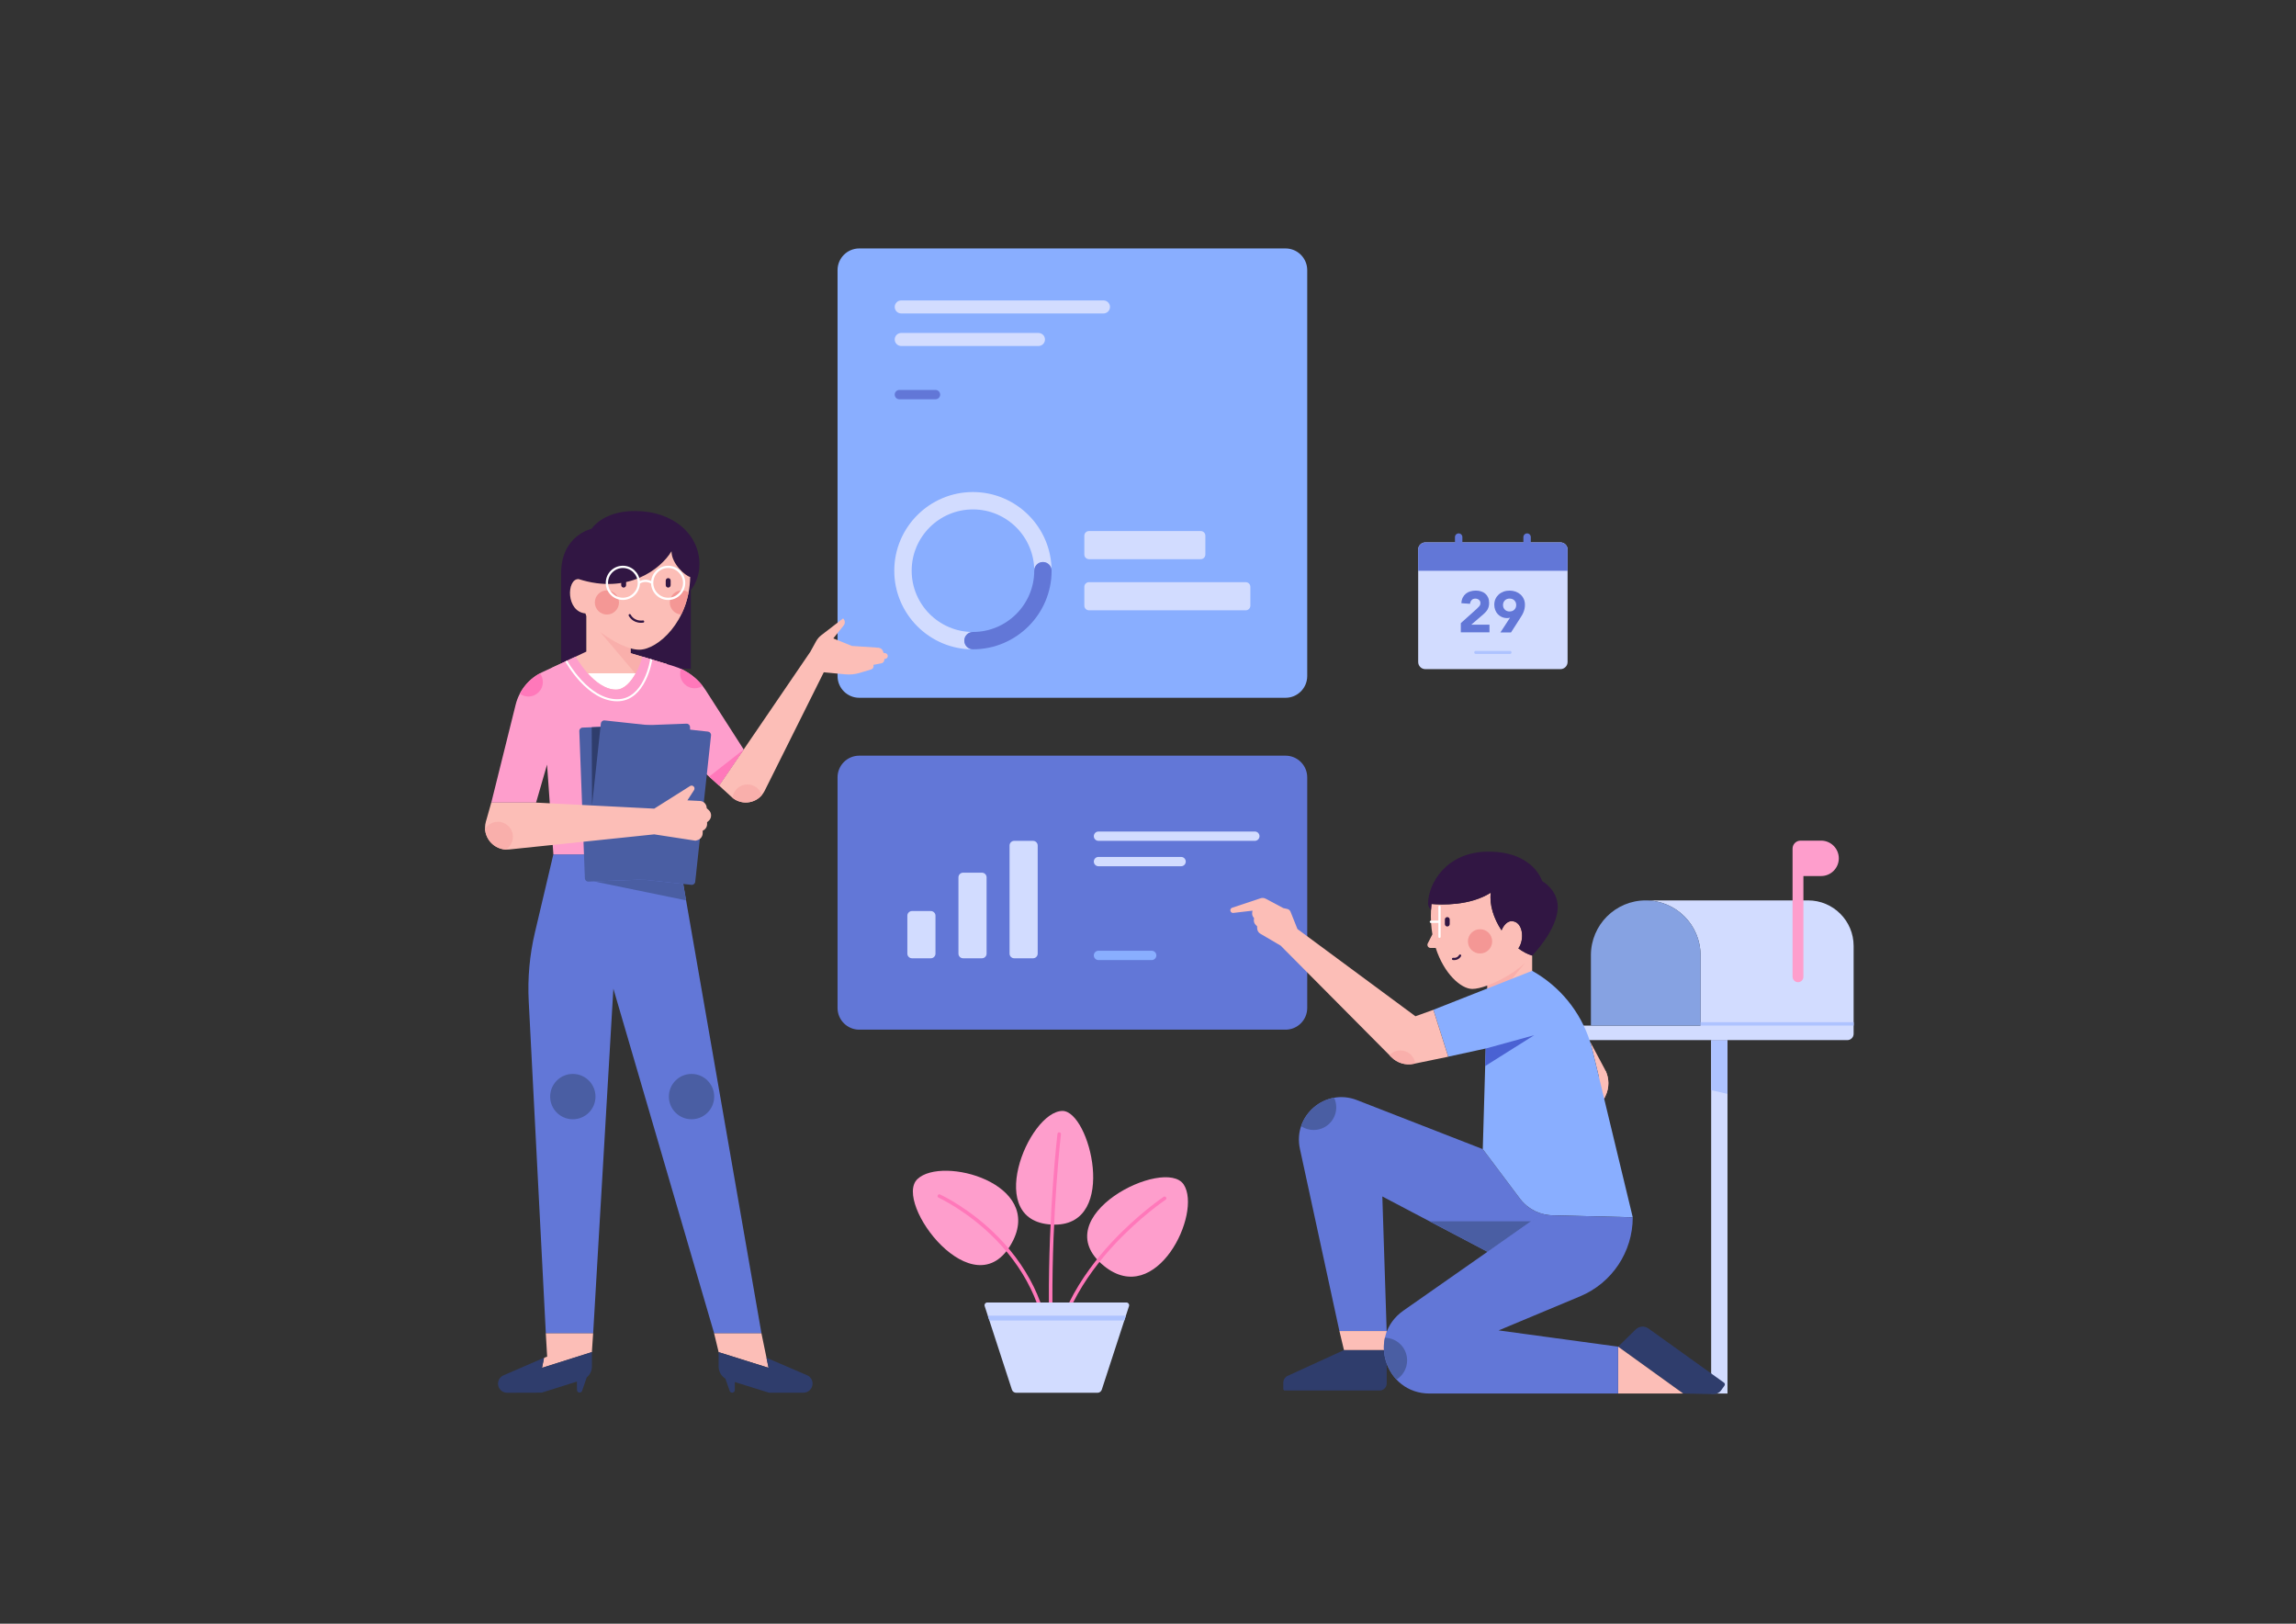 <?xml version="1.0" encoding="utf-8"?>
<!-- Generator: Adobe Illustrator 24.2.3, SVG Export Plug-In . SVG Version: 6.00 Build 0)  -->
<svg version="1.1" id="Layer_1" xmlns="http://www.w3.org/2000/svg" xmlns:xlink="http://www.w3.org/1999/xlink" x="0px" y="0px"
	 viewBox="0 0 841.89 595.28" style="enable-background:new 0 0 841.89 595.28;" xml:space="preserve">
<rect x="0" y="0" width="841.89" height="595.28" fill="#333333" stroke="none"/>
<style type="text/css">
	.st0{fill:#D2DCFF;}
	.st1{fill:#86A2E2;}
	.st2{fill:#AEC3FF;}
	.st3{fill:#FE9ECC;}
	.st4{fill:#89AEFF;}
	.st5{fill:#6277D7;}
	.st6{fill:#FF78BA;}
	.st7{fill:#F9AFAB;}
	.st8{fill:#FCBEB7;}
	.st9{fill:#311643;}
	.st10{fill:#F49795;}
	.st11{fill:#FFFFFF;}
	.st12{fill:#8B9EE0;}
	.st13{fill:#2F3D6C;}
	.st14{fill:#4A5EA3;}
	.st15{fill:#4A62D3;}
	.st16{fill:none;}
</style>
<g>
	<g>
		<g>
			<path class="st0" d="M662.97,330.1h-3.38h-3.38h-52.77c11.1,0,20.1,9,20.1,20.1v25.79h-40.21h-10.5c-1.23,0-2.22,1-2.22,2.22v0.9
				c0,1.23,1,2.22,2.22,2.22h12.82h18.4c0,0,0,0,0,0h37.75h14.99h20.57c1.28,0,2.32-1.04,2.32-2.32v-32.19
				C679.69,337.58,672.21,330.1,662.97,330.1z"/>
			<path class="st1" d="M623.55,350.2c0-11.1-9-20.1-20.1-20.1l0,0h0c-11.1,0-20.1,9-20.1,20.1v25.79h40.21V350.2z"/>
		</g>
		<rect x="627.44" y="381.34" class="st0" width="5.99" height="129.55"/>
		<polygon class="st2" points="633.43,381.34 633.43,401.04 627.44,399.66 627.44,381.34 		"/>
		<path class="st3" d="M657.29,358.07v-46.94c0-1.63,1.32-2.94,2.94-2.94h7.53c3.58,0,6.49,2.9,6.49,6.49v0
			c0,3.58-2.9,6.49-6.49,6.49h-6.49v36.92c0,1.1-0.89,2-2,2l0,0C658.18,360.06,657.29,359.17,657.29,358.07z"/>
		<rect x="623.55" y="374.75" class="st2" width="56.15" height="1.24"/>
	</g>
	<g>
		<path class="st4" d="M471.37,255.82h-156.3c-4.4,0-7.96-3.57-7.96-7.96V99.04c0-4.4,3.57-7.96,7.96-7.96h156.3
			c4.4,0,7.96,3.57,7.96,7.96v148.81C479.33,252.25,475.77,255.82,471.37,255.82z"/>
		<path class="st0" d="M404.62,114.92h-74.16c-1.32,0-2.39-1.07-2.39-2.39l0,0c0-1.32,1.07-2.39,2.39-2.39h74.16
			c1.32,0,2.39,1.07,2.39,2.39l0,0C407.01,113.85,405.94,114.92,404.62,114.92z"/>
		<path class="st0" d="M380.78,126.85h-50.32c-1.32,0-2.39-1.07-2.39-2.39l0,0c0-1.32,1.07-2.39,2.39-2.39h50.32
			c1.32,0,2.39,1.07,2.39,2.39l0,0C383.17,125.78,382.1,126.85,380.78,126.85z"/>
		<path class="st5" d="M343.03,146.38h-13.25c-0.94,0-1.71-0.76-1.71-1.71l0,0c0-0.94,0.76-1.71,1.71-1.71h13.25
			c0.94,0,1.71,0.76,1.71,1.71l0,0C344.74,145.62,343.97,146.38,343.03,146.38z"/>
		<path class="st0" d="M440.27,205.01h-40.96c-0.94,0-1.71-0.76-1.71-1.71v-6.9c0-0.94,0.76-1.71,1.71-1.71h40.96
			c0.94,0,1.71,0.76,1.71,1.71v6.9C441.98,204.24,441.21,205.01,440.27,205.01z"/>
		<path class="st0" d="M456.77,223.75h-57.46c-0.94,0-1.71-0.76-1.71-1.71v-6.9c0-0.94,0.76-1.71,1.71-1.71h57.46
			c0.94,0,1.71,0.76,1.71,1.71v6.9C458.48,222.99,457.72,223.75,456.77,223.75z"/>
		<g>
			<path class="st0" d="M353.58,234.88c0-1.76,1.43-3.18,3.18-3.18c-12.39,0-22.47-10.08-22.47-22.47
				c0-12.39,10.08-22.47,22.47-22.47s22.47,10.08,22.47,22.47c0-1.76,1.43-3.18,3.18-3.18s3.18,1.43,3.18,3.18
				c0-15.9-12.94-28.84-28.84-28.84s-28.84,12.94-28.84,28.84c0,15.9,12.94,28.84,28.84,28.84
				C355,238.06,353.58,236.63,353.58,234.88z"/>
			<path class="st5" d="M382.41,206.04c-1.76,0-3.18,1.43-3.18,3.18c0,12.39-10.08,22.47-22.47,22.47c-1.76,0-3.18,1.43-3.18,3.18
				s1.43,3.18,3.18,3.18c15.9,0,28.84-12.94,28.84-28.84C385.6,207.46,384.17,206.04,382.41,206.04z"/>
		</g>
	</g>
	<g>
		<path class="st0" d="M574.8,201.49v41.2c0,1.45-1.18,2.63-2.63,2.63h-49.53c-1.45,0-2.63-1.18-2.63-2.63v-41.2
			c0-1.45,1.18-2.63,2.63-2.63h49.53C573.62,198.86,574.8,200.03,574.8,201.49z"/>
		<path class="st5" d="M574.8,201.49v7.77h-54.8v-7.77c0-1.45,1.18-2.63,2.63-2.63h49.53C573.62,198.86,574.8,200.03,574.8,201.49z"
			/>
		<g>
			<path class="st5" d="M534.86,202.15L534.86,202.15c-0.75,0-1.36-0.61-1.36-1.36v-3.88c0-0.75,0.61-1.36,1.36-1.36h0
				c0.75,0,1.36,0.61,1.36,1.36v3.88C536.21,201.54,535.61,202.15,534.86,202.15z"/>
			<path class="st5" d="M559.95,202.15L559.95,202.15c-0.75,0-1.36-0.61-1.36-1.36v-3.88c0-0.75,0.61-1.36,1.36-1.36l0,0
				c0.75,0,1.36,0.61,1.36,1.36v3.88C561.31,201.54,560.7,202.15,559.95,202.15z"/>
		</g>
		<g>
			<path class="st5" d="M535.65,228.45l5.85-5.25c0.3-0.27,0.6-0.57,0.89-0.91c0.3-0.34,0.45-0.74,0.45-1.19
				c0-0.51-0.18-0.91-0.55-1.2c-0.37-0.29-0.8-0.44-1.3-0.44c-0.6,0-1.06,0.18-1.39,0.55c-0.33,0.37-0.52,0.82-0.56,1.36l-3.19-0.23
				c0.04-0.78,0.21-1.46,0.49-2.03c0.28-0.57,0.66-1.05,1.13-1.44s1.02-0.67,1.65-0.86c0.63-0.19,1.32-0.29,2.05-0.29
				c0.68,0,1.32,0.1,1.91,0.29c0.6,0.19,1.11,0.48,1.55,0.85c0.44,0.38,0.78,0.85,1.03,1.41c0.25,0.57,0.37,1.23,0.37,1.98
				c0,0.48-0.05,0.92-0.15,1.31c-0.1,0.39-0.24,0.74-0.41,1.06c-0.18,0.32-0.39,0.61-0.63,0.88c-0.24,0.27-0.5,0.53-0.79,0.79
				l-4.57,3.93h6.68v2.81h-10.51V228.45z"/>
			<path class="st5" d="M553.69,226.45c-0.17,0.04-0.34,0.08-0.51,0.11c-0.17,0.03-0.35,0.04-0.53,0.04c-0.71,0-1.35-0.13-1.94-0.38
				c-0.58-0.26-1.08-0.6-1.49-1.04c-0.41-0.44-0.73-0.96-0.96-1.56c-0.23-0.6-0.34-1.24-0.34-1.92c0-0.78,0.15-1.49,0.44-2.12
				c0.29-0.63,0.69-1.17,1.19-1.63c0.5-0.45,1.1-0.8,1.78-1.05c0.68-0.25,1.42-0.37,2.21-0.37c0.78,0,1.51,0.12,2.2,0.37
				c0.69,0.25,1.28,0.6,1.79,1.05c0.5,0.45,0.9,1,1.19,1.63c0.29,0.63,0.44,1.34,0.44,2.12c0,0.54-0.05,1.03-0.15,1.48
				c-0.1,0.45-0.23,0.87-0.39,1.27c-0.16,0.4-0.35,0.78-0.57,1.14c-0.22,0.36-0.45,0.73-0.69,1.12l-3.3,5.15h-3.89L553.69,226.45z
				 M551.12,221.81c0,0.68,0.22,1.24,0.67,1.69c0.45,0.45,1.03,0.67,1.75,0.67c0.72,0,1.31-0.22,1.75-0.67
				c0.45-0.45,0.67-1.01,0.67-1.69s-0.22-1.24-0.67-1.69c-0.45-0.45-1.03-0.67-1.75-0.67c-0.72,0-1.31,0.22-1.75,0.67
				C551.34,220.57,551.12,221.13,551.12,221.81z"/>
		</g>
		<path class="st2" d="M553.7,239.74h-12.59c-0.31,0-0.55-0.25-0.55-0.55l0,0c0-0.31,0.25-0.55,0.55-0.55h12.59
			c0.31,0,0.55,0.25,0.55,0.55l0,0C554.25,239.49,554.01,239.74,553.7,239.74z"/>
	</g>
	<g>
		<path class="st3" d="M371.05,455.61c11.88-21.74-25.61-31.97-34.65-23.34C327.36,440.89,357.33,480.74,371.05,455.61z"/>
		<path class="st3" d="M386.81,448.97c23.31,0,12.76-41.68,2.79-41.68C377.12,407.29,359.89,448.97,386.81,448.97z"/>
		<path class="st3" d="M404.78,464.09c19.21,15.64,36.1-19.36,29.27-29.81S382.57,446.01,404.78,464.09z"/>
		<path class="st6" d="M380.28,474.44c-3.24-7.5-7.99-14.5-14.11-20.78c-10.41-10.69-21.36-15.7-21.47-15.75
			c-0.33-0.15-0.71,0-0.86,0.32c-0.15,0.33,0,0.71,0.32,0.86c0.11,0.05,10.87,4.98,21.1,15.51c6,6.17,10.65,13.03,13.83,20.38
			c0.36,0.83,0.69,1.68,1.02,2.53h1.39C381.12,476.48,380.71,475.46,380.28,474.44z"/>
		<path class="st6" d="M389.03,415.84c0.04-0.36-0.21-0.68-0.57-0.72c-0.36-0.04-0.68,0.21-0.72,0.57
			c-0.04,0.35-3.31,28.29-3.14,61.83h1.3C385.73,444.06,388.99,416.19,389.03,415.84z"/>
		<path class="st6" d="M427.57,438.96c-0.2-0.3-0.6-0.38-0.9-0.18c-0.09,0.06-9.44,6.35-19.06,16.69
			c-5.24,5.63-11.19,13.18-15.55,22.03h1.45c4.26-8.46,9.99-15.7,15.03-21.13c9.52-10.24,18.76-16.46,18.85-16.52
			C427.69,439.66,427.77,439.26,427.57,438.96z"/>
		<path class="st0" d="M385.9,477.51h-1.3h-3.1h-1.39h-18.08c-0.7,0-1.19,0.68-0.97,1.34l1.14,3.5l0.58,1.77l8.26,25.35
			c0.22,0.69,0.87,1.15,1.59,1.15h29.78c0.72,0,1.37-0.47,1.59-1.15l8.26-25.35l0.58-1.77l1.14-3.5c0.22-0.66-0.28-1.34-0.97-1.34
			h-19.5h-1.45H385.9z"/>
		<polygon class="st2" points="412.84,482.35 412.26,484.12 362.78,484.12 362.21,482.35 		"/>
	</g>
	<g>
		<path class="st5" d="M471.37,377.49h-156.3c-4.4,0-7.96-3.57-7.96-7.96V285c0-4.4,3.57-7.96,7.96-7.96h156.3
			c4.4,0,7.96,3.57,7.96,7.96v84.53C479.33,373.93,475.77,377.49,471.37,377.49z"/>
		<path class="st0" d="M460.12,308.27h-57.33c-0.94,0-1.71-0.76-1.71-1.71v0c0-0.94,0.76-1.71,1.71-1.71h57.33
			c0.94,0,1.71,0.76,1.71,1.71v0C461.83,307.51,461.06,308.27,460.12,308.27z"/>
		<path class="st0" d="M433.08,317.58h-30.29c-0.94,0-1.71-0.76-1.71-1.71l0,0c0-0.94,0.76-1.71,1.71-1.71h30.29
			c0.94,0,1.71,0.76,1.71,1.71l0,0C434.79,316.82,434.02,317.58,433.08,317.58z"/>
		<path class="st4" d="M422.3,351.98h-19.51c-0.94,0-1.71-0.76-1.71-1.71l0,0c0-0.94,0.76-1.71,1.71-1.71h19.51
			c0.94,0,1.71,0.76,1.71,1.71l0,0C424,351.21,423.24,351.98,422.3,351.98z"/>
		<path class="st0" d="M343.02,335.71v13.9c0,0.94-0.76,1.71-1.71,1.71h-6.9c-0.94,0-1.71-0.76-1.71-1.71v-13.9
			c0-0.94,0.76-1.71,1.71-1.71h6.9C342.25,334.01,343.02,334.77,343.02,335.71z"/>
		<path class="st0" d="M361.76,321.65v27.96c0,0.94-0.76,1.71-1.71,1.71h-6.9c-0.94,0-1.71-0.76-1.71-1.71v-27.96
			c0-0.94,0.76-1.71,1.71-1.71h6.9C360.99,319.94,361.76,320.71,361.76,321.65z"/>
		<path class="st0" d="M380.5,309.98v39.63c0,0.94-0.76,1.71-1.71,1.71h-6.9c-0.94,0-1.71-0.76-1.71-1.71v-39.63
			c0-0.94,0.76-1.71,1.71-1.71h6.9C379.74,308.27,380.5,309.04,380.5,309.98z"/>
	</g>
	<g>
		<path class="st7" d="M585.27,397.88c0,2.14,1.16,4,2.89,4.99l0.51-1.05c1.42-2.92,1.44-6.31,0.08-9.23
			C586.71,393.48,585.27,395.51,585.27,397.88z"/>
		<g>
			<path class="st8" d="M523.52,345.88l1.71-3.34c-0.47-2.74-0.67-5.73-0.51-8.93c0.04-0.72,0.09-1.46,0.16-2.2
				c3.57,0.32,14.04,0.74,21.75-4.15c-0.57,4.54,1.13,9.56,3.94,13.8c0.34-0.82,1.57-3.35,3.68-3.35c4.23,0,4.87,6.76,2.5,9.98
				c1.63,1.21,3.34,2.13,5.04,2.64c0,0,0.01-0.01,0.02-0.02v19.46h-16.4v-8.48c-2.2,0.81-4.16,1.27-5.54,1.27
				c-4.13,0-10.39-5.54-13.42-15.02h-1.91c-0.63,0-1.14-0.51-1.14-1.14C523.4,346.22,523.44,346.04,523.52,345.88z"/>
			<path class="st9" d="M556.76,347.7c2.36-3.22,1.72-9.98-2.5-9.98c-2.11,0-3.34,2.53-3.68,3.35c-2.81-4.24-4.51-9.27-3.94-13.8
				c-7.7,4.89-18.18,4.47-21.75,4.15c-0.07,0.74-0.13,1.48-0.16,2.2c-0.31-0.29-1.03-1.11-1.09-2.34c0,0,0,0,0,0
				c0-0.03,0-0.07,0-0.1c0-0.01,0-0.02,0-0.03c0-0.01,0-0.01,0-0.02c0.09-7,6.51-18.9,22.15-18.9c16.58,0,19.68,10.79,19.68,10.79
				s5.71,3.13,5.71,9.43c0,8.28-8.93,17.42-9.36,17.86c-0.01,0.01-0.02,0.02-0.02,0.02C560.1,349.82,558.39,348.91,556.76,347.7z"/>
			<path class="st7" d="M545.41,369.77v-8.48c4.55-1.67,10.16-4.82,13.91-8.39L545.41,369.77z"/>
			<circle class="st10" cx="542.7" cy="345.12" r="4.45"/>
			<g>
				<path class="st9" d="M533.19,351.99c0.89,0,1.5-0.34,1.88-0.65c0.46-0.38,0.66-0.8,0.68-0.84c0.09-0.21,0-0.45-0.21-0.54
					c-0.21-0.09-0.45,0-0.54,0.2c-0.03,0.05-0.57,1.17-2.15,0.99c-0.22-0.03-0.43,0.14-0.45,0.36c-0.03,0.22,0.14,0.43,0.36,0.45
					C532.91,351.98,533.05,351.99,533.19,351.99z"/>
			</g>
			<g>
				<path class="st9" d="M530.69,339.67c0.49,0,0.89-0.4,0.89-0.89v-1.67c0-0.49-0.4-0.89-0.89-0.89s-0.89,0.4-0.89,0.89v1.67
					C529.79,339.27,530.19,339.67,530.69,339.67z"/>
			</g>
			<path class="st11" d="M524.66,337.53h2.76v-5.08c0-0.23,0.18-0.41,0.41-0.41c0.23,0,0.41,0.18,0.41,0.41v10.99
				c0,0.23-0.18,0.41-0.41,0.41c-0.23,0-0.41-0.18-0.41-0.41v-5.08h-2.76c-0.23,0-0.41-0.18-0.41-0.41
				C524.25,337.72,524.43,337.53,524.66,337.53z"/>
		</g>
		<path class="st12" d="M549.52,446.29"/>
		<g>
			<path class="st5" d="M497.55,403.31l46.15,17.98l13.62,18.14c2.1,2.8,5.06,4.76,8.38,5.64l-20.19,13.9l-38.64-20.33l1.59,49.36
				h-17.33l-14.49-66.85C474.02,408.99,485.97,398.79,497.55,403.31z"/>
			<path class="st13" d="M508.47,494.95v12.25c0,1.43-1.16,2.59-2.59,2.59h-34.73c-0.33,0-0.6-0.27-0.6-0.6v-2.26
				c0-1.09,0.64-2.08,1.63-2.53l20.63-9.44H508.47z"/>
			<polygon class="st8" points="508.47,487.99 508.47,494.95 492.8,494.95 491.14,487.99 			"/>
			<polygon class="st14" points="524.22,447.75 545.51,458.96 561.4,447.75 			"/>
			<path class="st14" d="M477.08,412.88c1.32,0.88,2.9,1.39,4.6,1.39c4.58,0,8.29-3.71,8.29-8.3c0-1.26-0.28-2.46-0.79-3.53
				C483.6,403.44,478.89,407.5,477.08,412.88z"/>
		</g>
		<path class="st8" d="M582.99,381.76l5.5,10.31c1.62,3.04,1.69,6.66,0.18,9.76l-0.47,0.97l-4.28-17.73
			C583.65,383.95,583.34,382.85,582.99,381.76z"/>
		<path class="st4" d="M565.7,445.05c-0.11-0.03-0.22-0.06-0.32-0.09c-3.18-0.92-6.02-2.84-8.06-5.55l-13.62-18.14l0,0l1.07-36.87
			l-13.73,2.99l-5.45-17.19l36.21-14.28l0,0l0,0c10.11,5.64,17.66,14.89,21.19,25.83c0.35,1.09,0.66,2.19,0.93,3.31l4.28,17.73
			l10.49,43.49l0,0l-29.44-0.73C568.04,445.53,566.85,445.36,565.7,445.05z"/>
		<polygon class="st15" points="544.58,390.83 562.56,379.52 544.77,384.41 		"/>
		<g>
			<path class="st13" d="M593.32,493.7l6.46-6.31c1.26-1.23,3.22-1.38,4.66-0.35l27.7,19.86c0.36,0.25,0.44,0.75,0.18,1.11
				l-1.22,1.7c-0.64,0.9-1.69,1.42-2.79,1.4l-11.12-0.22L593.32,493.7z"/>
			<polygon class="st8" points="593.32,510.89 617.19,510.89 593.32,493.7 593.32,493.7 			"/>
			<path class="st5" d="M514.6,480.49l50.78-35.53c0.11,0.03,0.21,0.06,0.32,0.09c1.15,0.3,2.34,0.48,3.55,0.51l29.44,0.73l0,0v0
				c0,12.66-7.6,24.07-19.28,28.96l-29.9,12.5l43.81,5.96v17.18h-69.15C507.84,510.89,501.21,489.86,514.6,480.49z"/>
			<path class="st14" d="M512.06,505.77c2.35-1.47,3.9-4.07,3.9-7.04c0-4.53-3.63-8.21-8.15-8.29
				C506.62,495.88,508.27,501.73,512.06,505.77z"/>
		</g>
		<path class="st8" d="M451.8,332.79l10.43-3.47c0.62-0.21,1.29-0.15,1.87,0.16l6.45,3.44l1.46,0.32c0.54,0.12,0.99,0.5,1.2,1.02
			l2.54,6.35l43.26,31.97l6.57-2.36l5.45,17.19l-12.7,2.62c-2.95,0.61-6.01-0.31-8.13-2.45l-40.61-40.89l-7.46-4.38
			c-0.69-0.4-1.12-1.13-1.15-1.93l-0.03-0.79l-0.48-0.47c-0.51-0.49-0.77-1.18-0.71-1.89l0.06-0.66l0,0
			c-0.54-0.53-0.79-1.29-0.67-2.04l0.11-0.66l-7.03,0.82c-0.44,0.05-0.86-0.2-1.03-0.61C450.99,333.56,451.27,332.96,451.8,332.79z"
			/>
		<path class="st7" d="M509.49,386.84l0.73,0.73c2.12,2.14,5.18,3.06,8.13,2.45l0.6-0.12v0c-0.34-2.7-2.65-4.79-5.45-4.79
			C511.91,385.11,510.49,385.77,509.49,386.84z"/>
	</g>
	<g>
		<g>
			<path class="st9" d="M256.47,206.79c0-10.74-9.48-19.45-23.68-19.45c-11.81,0-15.87,6.52-15.87,6.52s-11.16,2.41-11.16,16.28
				c0,12.89,0,35.07,0,35.07h18.34h0.93h13.54h14.72v-28.88C254.47,214.9,256.47,211.72,256.47,206.79z M234.42,238.2
				c-0.99,0-2.08-0.18-3.21-0.5v7.52h-16.23v-19.33c-0.11-0.31-0.22-0.64-0.33-0.99c-7.19-0.69-6.9-12.58-2.62-12.58
				c0.06,0,0.11,0.01,0.17,0.01c0,0,0,0,0,0c17.97,5.74,30.05-3.67,34.01-10.21c0,4.56,5.05,9.01,6.85,9.42
				C252.8,227.84,241.13,238.2,234.42,238.2z"/>
			<path class="st8" d="M231.21,239.46v-1.77c1.13,0.32,2.22,0.5,3.21,0.5c6.71,0,18.38-10.35,18.65-26.66
				c-1.8-0.41-6.85-4.86-6.85-9.42c-3.95,6.54-16.04,15.95-34.01,10.21c0,0,0,0,0,0c-0.06-0.01-0.11-0.01-0.17-0.01
				c-4.27,0-4.57,11.89,2.62,12.58c0.11,0.35,0.22,0.68,0.33,0.99v13.01l-12.71,5.99v15.69h42.23v-17.1L231.21,239.46L231.21,239.46
				z"/>
			<path class="st7" d="M244.51,260.56v-17.1l-13.3-4l0-1.77c-3.76-1.06-8.03-3.63-11.17-6.03L244.51,260.56z"/>
			<circle class="st10" cx="222.54" cy="220.87" r="4.43"/>
			<path class="st10" d="M252.49,217.2c-0.56,2.97-1.5,5.68-2.69,8.1c-2.34-0.12-4.2-2.05-4.2-4.42c0-2.44,1.98-4.43,4.43-4.43
				C250.94,216.45,251.79,216.73,252.49,217.2z"/>
			<g>
				
					<ellipse transform="matrix(0.924 -0.383 0.383 0.924 -63.124 110.025)" class="st16" cx="245" cy="213.68" rx="5.45" ry="5.45"/>
				
					<ellipse transform="matrix(0.924 -0.383 0.383 0.924 -64.387 103.672)" class="st16" cx="228.4" cy="213.68" rx="5.45" ry="5.45"/>
				<path class="st11" d="M245,207.41c-3.23,0-5.9,2.46-6.24,5.6c-1.76-0.83-3.31-0.38-4.13,0c-0.34-3.14-3.01-5.6-6.24-5.6
					c-3.46,0-6.27,2.81-6.27,6.27c0,3.46,2.81,6.27,6.27,6.27c3.38,0,6.15-2.69,6.27-6.04c0.52-0.3,2.18-1.06,4.07,0.01
					c0.13,3.35,2.89,6.04,6.27,6.04c3.46,0,6.27-2.81,6.27-6.27C251.28,210.23,248.46,207.41,245,207.41z M228.4,219.14
					c-3.01,0-5.45-2.45-5.45-5.45c0-3.01,2.45-5.45,5.45-5.45c3.01,0,5.45,2.45,5.45,5.45C233.86,216.69,231.41,219.14,228.4,219.14
					z M245,219.14c-3.01,0-5.45-2.45-5.45-5.45c0-3.01,2.45-5.45,5.45-5.45c3.01,0,5.45,2.45,5.45,5.45
					C250.46,216.69,248.01,219.14,245,219.14z"/>
			</g>
			<g>
				<g>
					<path class="st9" d="M245.01,215.42c-0.49,0-0.9-0.4-0.9-0.9v-1.67c0-0.49,0.4-0.9,0.9-0.9s0.9,0.4,0.9,0.9v1.67
						C245.9,215.02,245.5,215.42,245.01,215.42z"/>
				</g>
				<g>
					<path class="st9" d="M228.68,215.42c-0.49,0-0.9-0.4-0.9-0.9v-1.67c0-0.49,0.4-0.9,0.9-0.9c0.49,0,0.9,0.4,0.9,0.9v1.67
						C229.57,215.02,229.17,215.42,228.68,215.42z"/>
				</g>
			</g>
			<g>
				<path class="st9" d="M235.07,228.33c-1.6,0-2.69-0.6-3.35-1.15c-0.83-0.69-1.18-1.44-1.19-1.47c-0.09-0.21,0-0.45,0.21-0.54
					c0.21-0.09,0.45,0,0.54,0.2l0,0c0.05,0.1,1.18,2.48,4.48,2.1c0.23-0.03,0.43,0.14,0.45,0.36c0.03,0.23-0.14,0.43-0.36,0.45
					C235.58,228.31,235.32,228.33,235.07,228.33z"/>
			</g>
		</g>
		<polygon class="st8" points="261.83,488.75 263.51,495.72 281.82,501.47 279.19,488.75 		"/>
		<polygon class="st8" points="200.13,488.75 200.63,497.37 199.49,497.79 198.74,501.48 217.03,495.72 217.49,488.75 		"/>
		<path class="st13" d="M295.94,504.18l-14.89-6.4l0.76,3.69l-18.31-5.75v5.25c0,1.85,0.97,3.52,2.48,4.46l1.57,4.5
			c0.14,0.39,0.5,0.65,0.92,0.65c0.54,0,0.97-0.43,0.97-0.97v-2.93l12.52,3.9h12.66c1.84,0,3.33-1.49,3.33-3.33l0,0
			C297.96,505.91,297.17,504.71,295.94,504.18z"/>
		<path class="st13" d="M217.05,500.92l-0.02-5.25l-18.29,5.8l0.75-3.69l-14.87,6.44c-1.22,0.53-2.01,1.74-2.01,3.07l0,0
			c0.01,1.84,1.5,3.33,3.34,3.32l12.66-0.04l12.94-4.07l0.01,3.07c0,0.54,0.44,0.97,0.97,0.97c0.41,0,0.78-0.26,0.91-0.65l1.71-4.93
			C216.34,503.98,217.06,502.51,217.05,500.92z"/>
		<path class="st5" d="M202.9,313.23l-6.75,28.6c-1.95,8.26-2.72,16.75-2.28,25.23l6.27,121.69h17.36l7.41-126.29l36.93,126.29
			h17.36l-30.56-175.52H202.9z"/>
		<path class="st11" d="M225.87,252.82c3.08,0,5.55-2.97,7.21-5.97H215.5C218.18,249.84,221.85,252.82,225.87,252.82z"/>
		<path class="st3" d="M258.76,253.05c-2.71-4.22-6.83-7.33-11.62-8.79l-11.65-3.55c0,0.49-0.85,3.33-2.4,6.14
			c-1.66,3.01-4.13,5.97-7.21,5.97c-4.01,0-7.69-2.98-10.37-5.97c-2.72-3.04-4.42-6.11-4.42-6.11l-12.1,5.61
			c-4.95,2.29-8.6,6.71-9.92,12.01l-8.93,35.9l16.42,0l4.03-13.94l2.32,32.91h45.72l4.15-35.02l10.89,9.8l9.03-13.23L258.76,253.05z
			"/>
		<path class="st8" d="M324.65,239.46l-0.7-0.12l-0.11-0.43c-0.2-0.8-0.9-1.38-1.73-1.44l-9.76-0.66l-6.79-2.76l3.79-4.73
			c0.63-0.78,0.54-1.92-0.2-2.6l-8,6.16c-0.78,0.6-1.44,1.36-1.91,2.23l-2.2,4l-0.01-0.01L263.67,288l4.58,4.19
			c3.79,3.46,9.84,2.34,12.13-2.26l21.68-43.46l7.9,0.75c1.78,0.17,3.57-0.01,5.28-0.53l4.18-1.26c0.71-0.21,1.08-0.99,0.8-1.68
			l2.98-0.57c0.56-0.11,0.98-0.57,1.04-1.13l0.05-0.48h0.18c0.59,0,1.06-0.47,1.06-1.06v0
			C325.54,239.99,325.16,239.55,324.65,239.46z"/>
		<polygon class="st6" points="272.71,274.77 260.02,284.71 263.67,288 		"/>
		<g>
			<path class="st11" d="M226.32,257.1c-2.54,0-5.13-0.77-7.69-2.3c-2.03-1.21-4.05-2.9-6-5.01c-3.31-3.59-5.33-7.25-5.35-7.29
				l0.67-0.31c0.02,0.04,1.98,3.58,5.23,7.1c1.9,2.06,3.87,3.7,5.83,4.87c2.44,1.45,4.9,2.19,7.3,2.19c2.27,0,4.32-0.76,6.08-2.26
				c1.43-1.21,2.68-2.9,3.71-5.04c1.78-3.65,2.33-7.41,2.34-7.45l0.72,0.22c-0.02,0.16-0.55,3.79-2.39,7.55
				c-1.08,2.22-2.4,4-3.9,5.28C230.98,256.28,228.77,257.1,226.32,257.1z"/>
		</g>
		<circle class="st14" cx="253.57" cy="402.03" r="8.31"/>
		<circle class="st14" cx="210.04" cy="402.03" r="8.31"/>
		<path class="st6" d="M257.63,251.46c-0.84,0.55-1.84,0.87-2.92,0.87c-2.93,0-5.31-2.38-5.31-5.31c0-0.63,0.11-1.24,0.31-1.8
			C252.81,246.64,255.53,248.78,257.63,251.46z"/>
		<path class="st6" d="M199.05,250.04c0,2.93-2.38,5.31-5.31,5.31c-1.18,0-2.26-0.38-3.14-1.03c1.65-3.15,4.21-5.76,7.38-7.47
			C198.66,247.74,199.05,248.84,199.05,250.04z"/>
		<path class="st14" d="M215.75,323.21l38.11-1.44c0.69-0.03,1.22-0.6,1.19-1.29l-2.04-53.98c-0.03-0.69-0.6-1.22-1.29-1.19
			l-38.11,1.44c-0.69,0.03-1.22,0.6-1.19,1.29l2.04,53.98C214.49,322.7,215.07,323.23,215.75,323.21z"/>
		<path class="st14" d="M215.63,320.3l37.92,4.1c0.68,0.07,1.29-0.42,1.37-1.1l5.8-53.71c0.07-0.68-0.42-1.29-1.1-1.37l-37.92-4.1
			c-0.68-0.07-1.29,0.42-1.37,1.1l-5.8,53.71C214.46,319.61,214.95,320.22,215.63,320.3z"/>
		<path class="st8" d="M260.74,298.83c-0.03-0.72-0.35-1.4-0.89-1.88l-0.71-0.64l-0.03-0.34c-0.13-1.27-1.16-2.26-2.44-2.32
			l-4.61-0.23l2.43-3.75c0.16-0.25,0.21-0.56,0.14-0.85l0,0c-0.18-0.7-1-1.03-1.61-0.64l-13.12,8.28l-43.34-2.21l-16.42,0l-1.98,7
			c-1.54,5.47,2.91,10.76,8.56,10.18l53.17-5.54l15.12,2.32l0.67-0.18c1.16-0.31,1.97-1.36,1.98-2.56l0.01-0.93l0.03-0.01
			c0.99-0.44,1.62-1.44,1.58-2.53l-0.02-0.55l0.56-0.48C260.44,300.44,260.78,299.65,260.74,298.83z"/>
		<path class="st7" d="M188.07,306.78c0,1.98-1.04,3.71-2.61,4.68c-4.13-0.21-7.36-3.55-7.59-7.53c0.96-1.59,2.71-2.65,4.7-2.65
			C185.61,301.29,188.07,303.75,188.07,306.78z"/>
		<path class="st7" d="M279.34,291.51c-2.65,3.11-7.43,3.66-10.74,0.98c0.3-2.76,2.63-4.9,5.47-4.9
			C276.56,287.58,278.67,289.24,279.34,291.51z"/>
		<path class="st14" d="M217.71,323.13c0,0,33.85,6.98,33.85,6.95s-1.05-6.02-1.05-6.02l-14.88-1.61L217.71,323.13z"/>
		<polygon class="st13" points="216.97,266.62 217.08,295.31 220.19,266.5 		"/>
	</g>
</g>
</svg>
